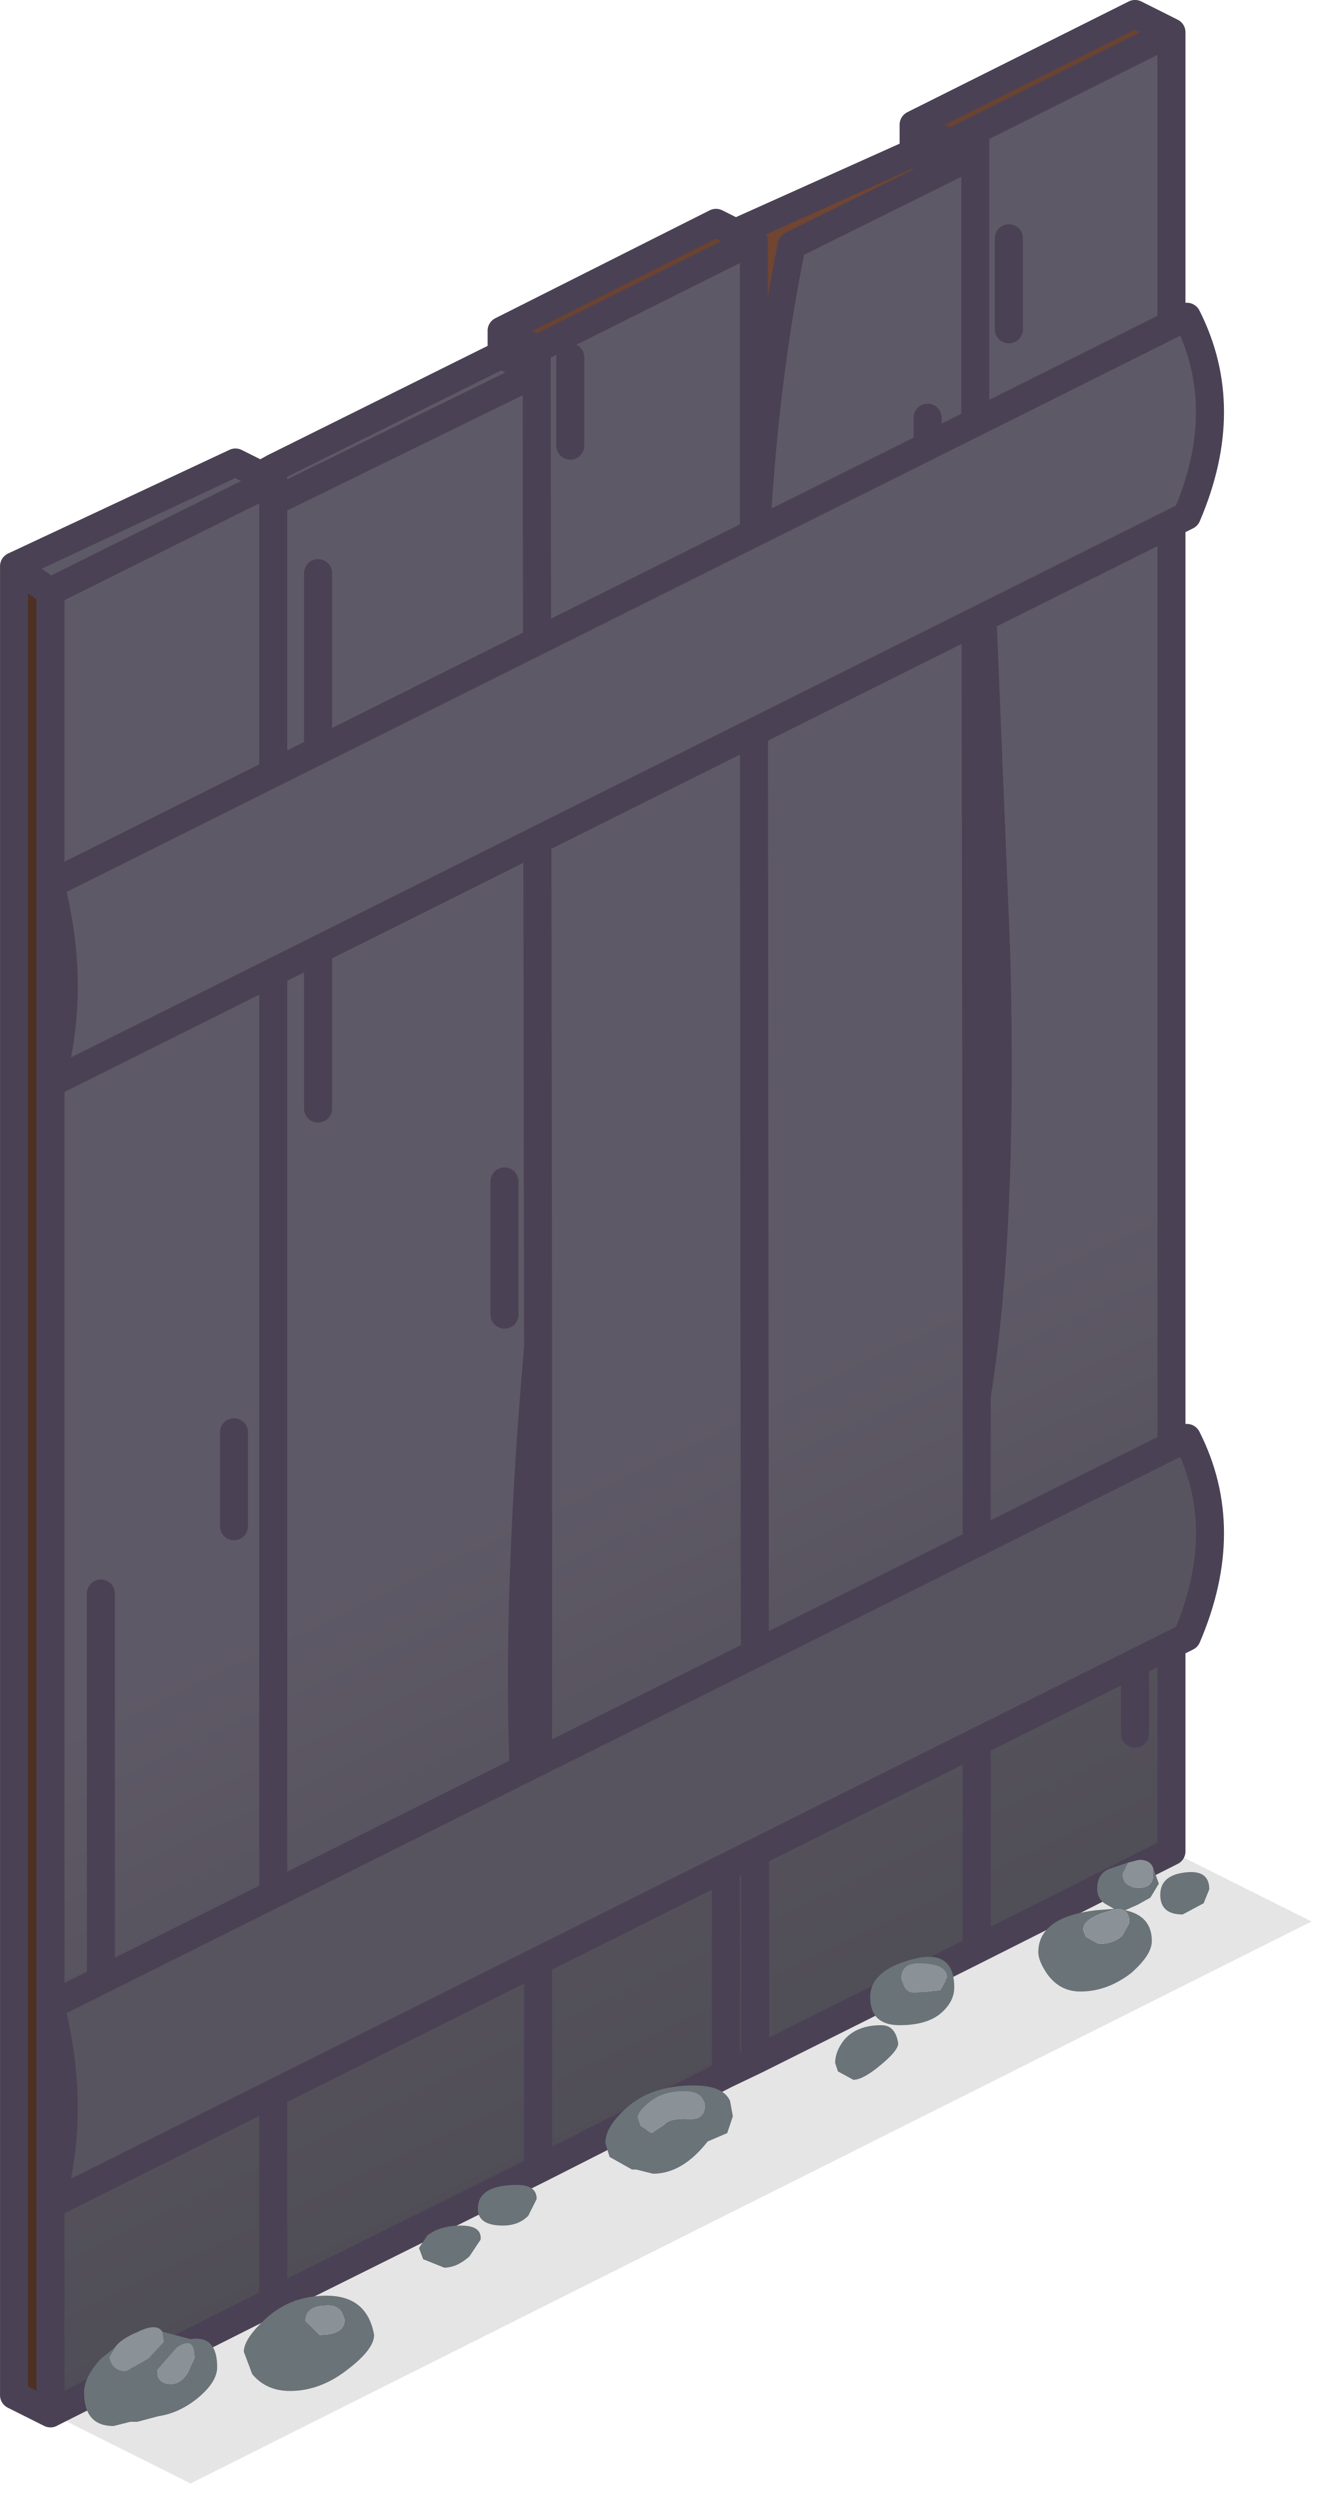<svg xmlns="http://www.w3.org/2000/svg" xmlns:xlink="http://www.w3.org/1999/xlink" height="89" width="47"><defs><linearGradient xlink:href="#a" id="b" gradientUnits="userSpaceOnUse" gradientTransform="matrix(-.006 -.012 .027 -.013 -4.93 -25.687)" x1="-819.2" x2="819.2" spreadMethod="pad"/><linearGradient gradientTransform="matrix(-.006 -.012 .027 -.013 5.1 -9.5)" gradientUnits="userSpaceOnUse" id="a" spreadMethod="pad" x1="-819.2" x2="819.2"><stop offset="0" stop-color="#4f4d55"/><stop offset="1" stop-color="#5e5966"/></linearGradient></defs><path d="M41.643 39.08l.03 4.843-39.79 19.074-.01-7.818z" fill="#5e5966" fill-rule="evenodd"/><path d="M1.796 36.123V21.055l7.933-3.942v64.812l-7.933 3.991V36.123" fill="#5e5966" fill-rule="evenodd"/><path d="M41.71 65.909l4.99 2.495L6.785 88.41l-4.989-2.495 39.915-20.007" fill-opacity=".102" fill-rule="evenodd"/><path d="M1.796 60.97V21.802l7.933-3.941v-.749l8.482-4.24.898.399v-.849l7.684-3.841h.05v12.323q.2-6.586 1.347-12.174l6.536-3.243V4.64l6.985-3.492v39.814l-6.337 3.193q.25-4.39.1-10.178l-.748-18.26.05 28.738-15.617 7.833v-4.34l-.3 4.49-17.063 8.531" fill="#5e5966" fill-rule="evenodd"/><path d="M14.97-48.737v25l-40 20.05v-25l17.1-8.55.3-.15 15.65-7.85.6-.3 6.35-3.2" fill="url(#b)" fill-rule="evenodd" transform="translate(26.772 89.596) scale(.998)"/><path d="M.499 20.406l1.197.599.1.05v64.861L.5 85.267v-64.86" fill="#4e3123" fill-rule="evenodd"/><path d="M34.726 4.64l-.898.45-1.298-.65L40.413.5l1.298.649-6.985 3.492m-8.532 3.642l.599.3-7.684 3.841-1.247-.648 7.633-3.842.699.35" fill="#6a4331" fill-rule="evenodd"/><path d="M33.828 5.09l.898-.45v.848l-.898-.399m-14.719 7.334v.849l-.898-.4h.1l.798.4-.798-.4.798-.449m.05 35.524v21.355q-1.148-8.233 0-21.355m15.567-32.23l.748 18.26q.25 9.929-.698 15.717l-.05-33.978" fill="#9c8363" fill-rule="evenodd"/><path d="M26.194 8.282l6.336-2.844.998.649-5.338 2.644q-1.148 5.588-1.347 12.174V8.582h-.05l-.6-.3" fill="#704532" fill-rule="evenodd"/><path d="M18.31 12.872h-.099l.898.4-9.38 4.59v-1.198l8.133-4.041.449.25M1.696 21.004L.5 20.157l7.883-3.692.898.449.45.2-7.934 3.94-.1-.049" fill="#5e5966" fill-rule="evenodd"/><path d="M33.828 5.09l.898-.45 6.985-3.492-1.298-.65L32.53 4.44l1.298.65.898.398V4.64m-7.933 3.942h.05v12.323q.2-6.586 1.347-12.174l5.338-2.644-.998-.649-6.336 2.844.599.3-7.684 3.841v.849l.05 34.576v29.387l6.686-3.393V60.47m7.683-54.384l1.198-.599v10.228l.748 18.261q.25 9.929-.698 15.717V69.4l6.935-3.492V1.148M32.53 4.44v.998m-14.67 6.337l7.634-3.842.699.35m-7.883 4.59l-.45-.25-8.132 4.041v1.198l9.38-4.59-.798-.4m.798-.449l-1.247-.648v.848m2.445.1v3.143m12.722-.998v6.985m2.894-10.128V8.482m-10.078 65.36l1.047-.5-.05-50.54v-1.897M17.963 46.8v-4.74M34.776 69.4l-7.884 3.942m13.521-15.866v4.24M19.16 47.948q-1.148 13.122 0 21.355m15.567-53.586l.05 33.978M1.696 21.005L.5 20.157v65.11l1.297.649V21.055l7.933-3.942-.449-.2-.898-.448L.5 20.157m8.781-3.243l.45-.25m-6.14 54.384v-14.32m4.74-2.394V50.99m2.994-30.585v19.06m-9.53 46.45l7.933-3.991V17.862m9.43 59.373l-9.43 4.69" fill="none" stroke="#4b4154" stroke-linecap="round" stroke-linejoin="round" stroke-width=".998"/><path d="M42.26 11.276q1.646 3.243 0 7.085L1.796 38.567q.948-3.342 0-7.084L42.26 11.276" fill="#5e5966" fill-rule="evenodd"/><path d="M42.26 51.19q1.646 3.243 0 7.085L1.796 78.482q.948-3.343 0-7.085L42.26 51.19" fill="#58545f" fill-rule="evenodd"/><path d="M42.26 11.276L1.796 31.483q.948 3.742 0 7.084L42.26 18.361q1.646-3.842 0-7.085m0 39.914L1.796 71.397q.948 3.742 0 7.085L42.26 58.275q1.646-3.842 0-7.085" fill="none" stroke="#4b4154" stroke-linecap="round" stroke-linejoin="round" stroke-width=".998"/><path d="M31.383 72.096q.499 0 .599.648 0 .25-.6.749-.648.548-.997.548l-.549-.299-.1-.3q0-.398.3-.798.449-.548 1.347-.548m.798-1.397q.1.25.4.25l.897-.1.25-.45q0-.449-.799-.499-.848-.1-.848.55l.1.249m1.347.948q-.499.449-1.497.449-1.047 0-1.047-.998 0-.948 1.496-1.347 1.497-.4 1.497.997 0 .5-.449.899m9.53-4.391l-.2.499-.748.4q-.798 0-.798-.7 0-.698.898-.798.848-.1.848.599m-2.894-.948l-.2.4q0 .498.6.498.498 0 .498-.499v-.2l.2.55-.3.498-.449.25-.449.2q.948.199.948 1.097 0 .499-.748 1.148-.848.648-1.796.648-.749 0-1.198-.648-.3-.45-.3-.749 0-1.247 2.046-1.497l.65-.05-.35-.2q-.25-.199-.25-.498 0-.599.5-.748l.598-.2M25.096 74.94q-.05-.5-.748-.5-.798 0-1.297.45-.35.299-.35.499l.1.299.4.25.448-.3q.2-.25.948-.2.5 0 .5-.498m14.867-6.038l.25-.449q0-.698-.798-.399-.849.25-.849.649l.1.25.45.249q.548 0 .847-.3m-14.768 7.335q-.898 1.147-1.946 1.147l-.599-.15h-.15l-.797-.448-.15-.5q0-.548.698-1.197.898-.848 2.445-.848 1.048 0 1.297.549l.1.549-.2.598-.698.3m-6.087 2.045l-.3.6q-.349.348-.897.348-.898 0-.898-.598 0-.849 1.397-.849.698 0 .698.5m-2.694.947q.748 0 .698.5l-.399.598q-.449.4-.898.4l-.748-.3-.15-.4.3-.448q.448-.35 1.197-.35m-4.79 2.495q1.447 0 1.696 1.397 0 .499-.898 1.197-.997.799-2.095.799-.848 0-1.347-.599l-.3-.798q0-.45.749-1.148.898-.848 2.195-.848m.05.35q-.798 0-.798.548l.499.499q.898 0 .898-.549l-.1-.25q-.15-.249-.499-.249m-5.887.948h.05l.947.25q.948-.15.948.998 0 .548-.748 1.147-.649.499-1.347.599l-.748.2h-.25l-.599.15q-1.047 0-1.047-1.198 0-.55.598-1.198l.5-.399-.2.35q.1.498.598.498l.799-.449.548-.599-.05-.349m.899 1.447l.25-.549q0-.798-.65-.349l-.698.798q0 .5.499.5.35 0 .599-.4" fill="#6a7377" fill-rule="evenodd"/><path d="M32.181 70.699l-.1-.25q0-.648.848-.549.799.05.799.5l-.25.448-.898.1q-.3 0-.399-.25m8.881-4.19v.2q0 .498-.499.498-.599 0-.599-.499l.2-.399.4-.1q.398 0 .498.3m-1.098 2.394q-.299.3-.848.3l-.449-.25-.1-.25q0-.398.849-.648.798-.3.798.4l-.25.448M25.096 74.94q0 .498-.499.498-.748-.05-.948.2l-.449.3-.399-.25-.1-.3q0-.199.35-.498.499-.45 1.297-.45.698 0 .748.5m-13.421 7.134q.35 0 .499.25l.1.25q0 .548-.898.548l-.5-.499q0-.549.799-.549m-7.584 1.497q.2-.3.799-.549.698-.349.898 0l.05.35-.55.598-.798.45q-.499 0-.598-.5l.2-.349m2.594.898q-.25.4-.599.4-.499 0-.499-.5l.699-.798q.648-.449.648.35l-.25.548" fill="#8a9297" fill-rule="evenodd"/></svg>